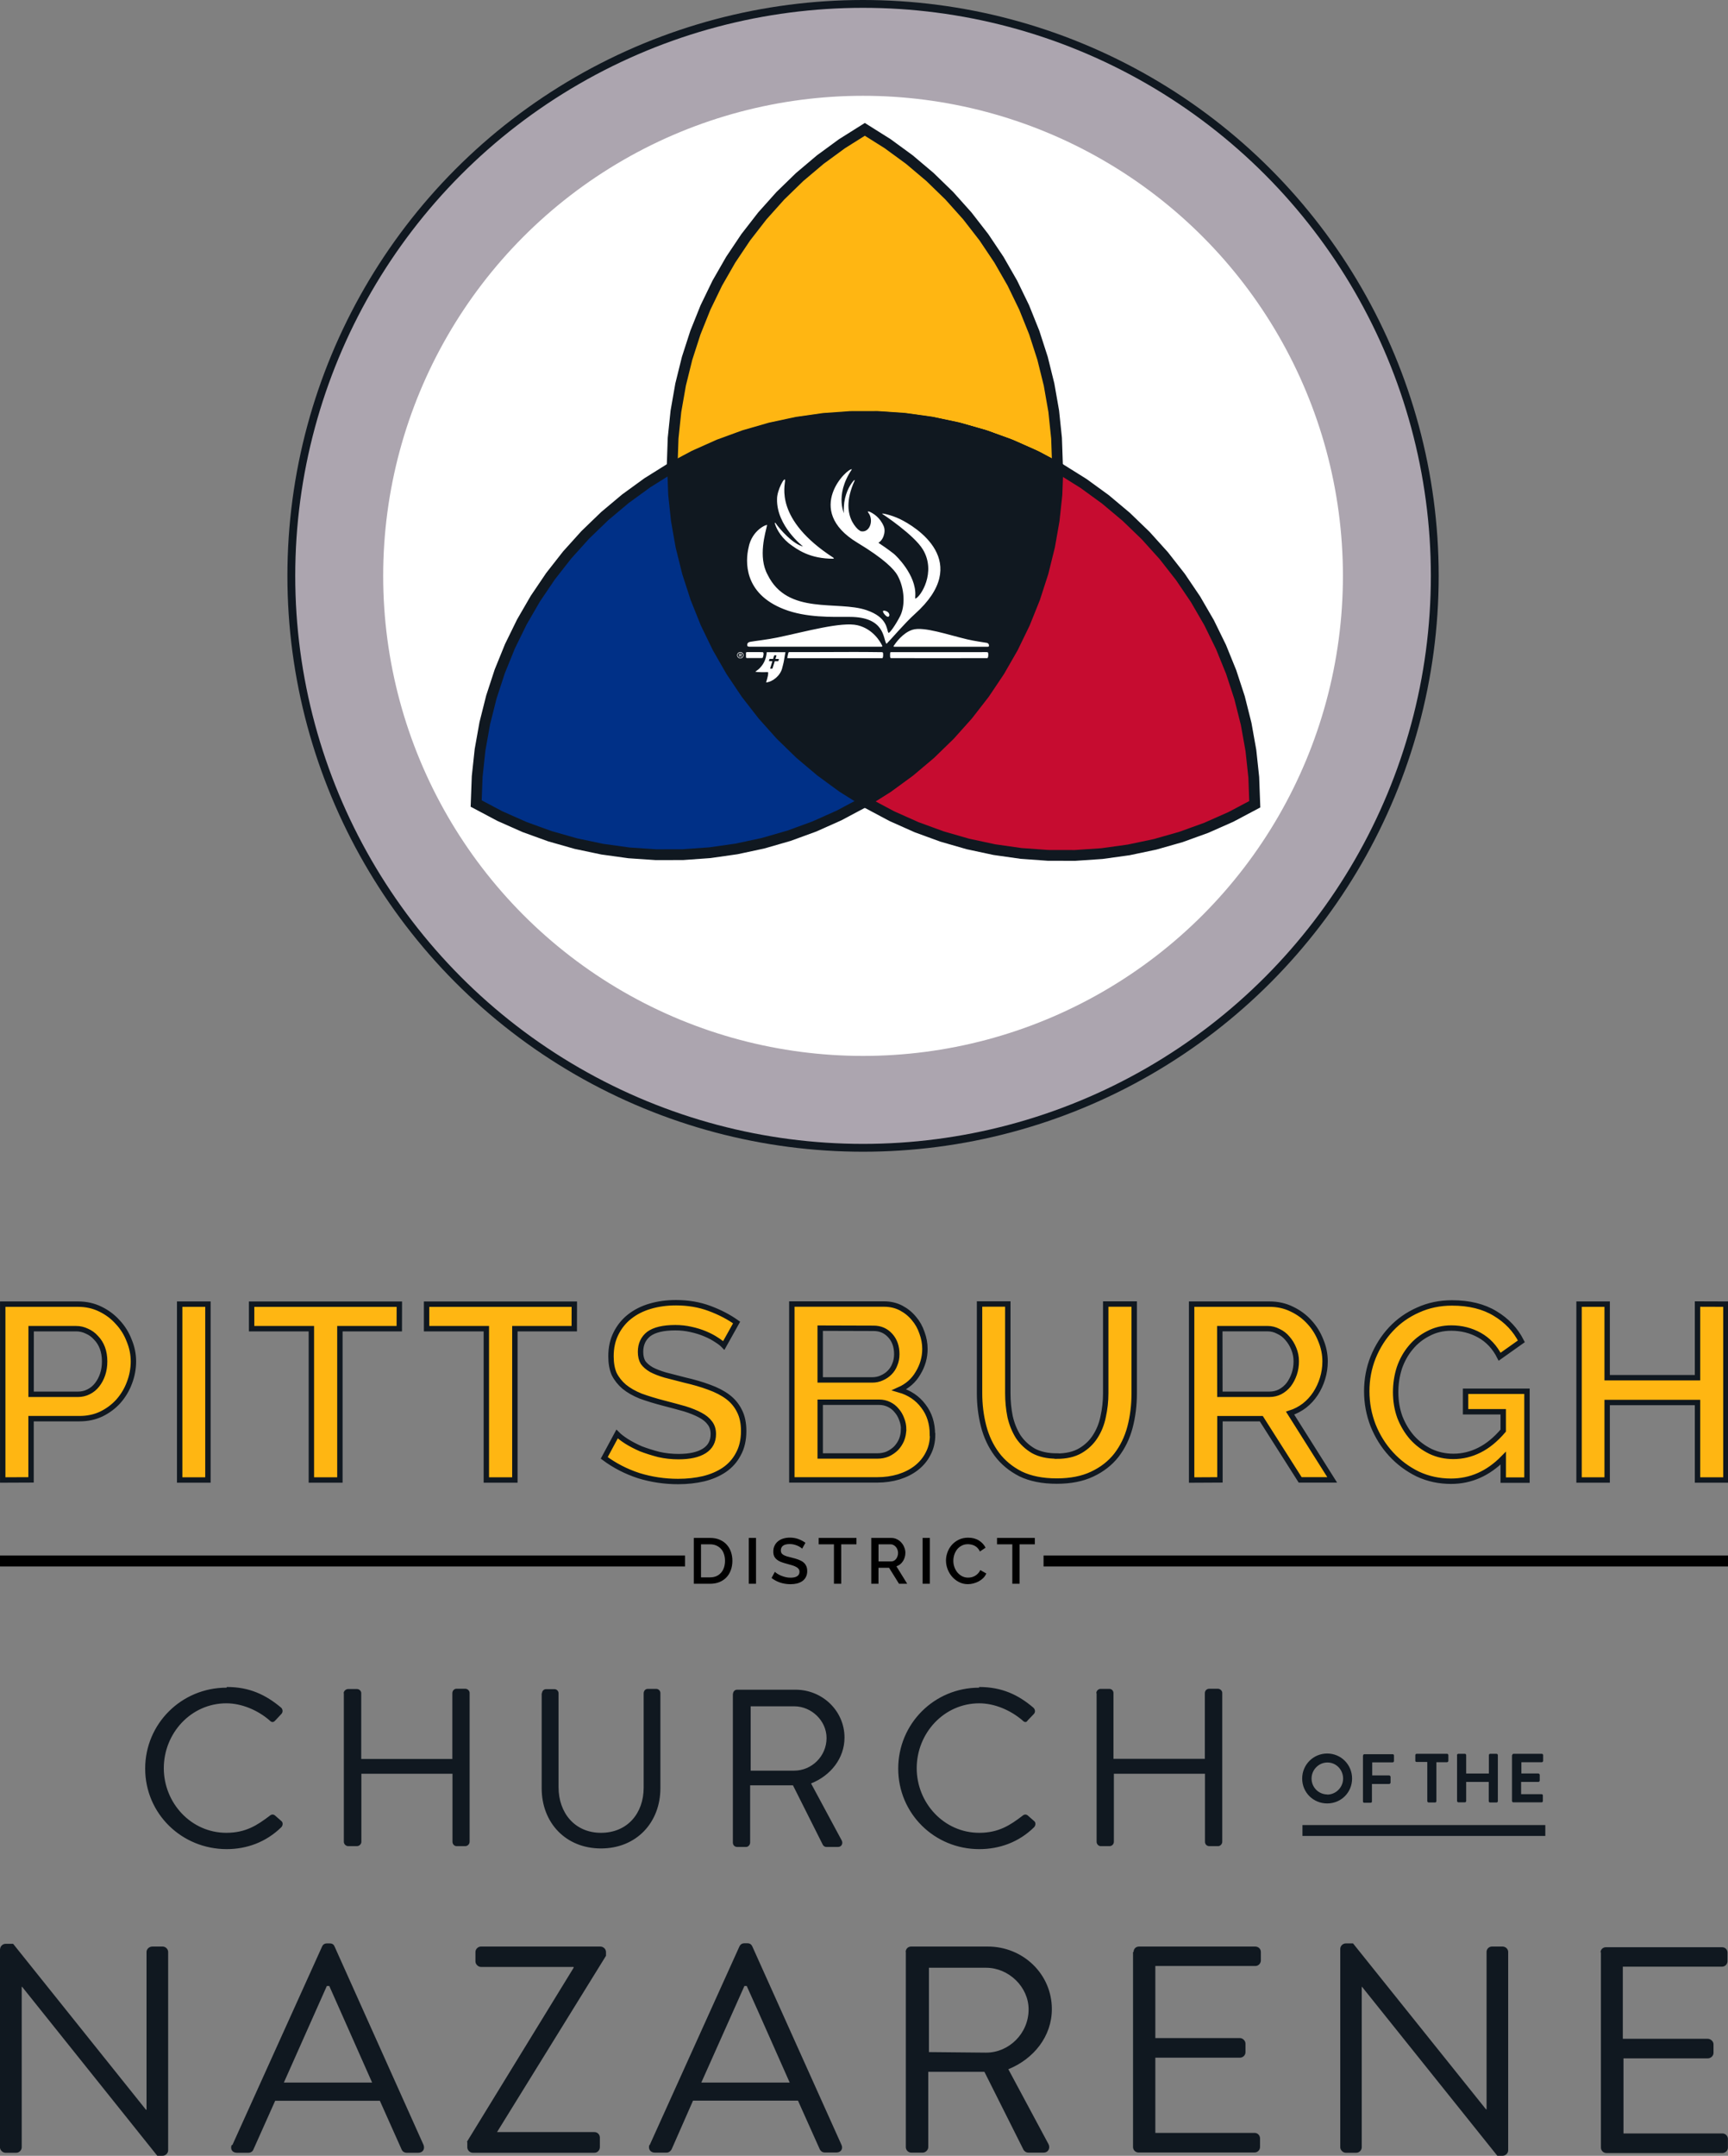 <svg width="480.3" height="598.98" version="1.1" viewBox="0 0 127.08 158.48" xmlns="http://www.w3.org/2000/svg"><rect x="0" y="0" width="127.08" height="158.48" fill="#808080" stroke="none"/><g transform="translate(-.265 -.265)"><g transform="translate(21.401 .265)" aria-label="PGHNaz triquetra-steelmark"><circle cx="42.334" cy="42.333" r="41.687" fill="#fff" stroke="#101820" stroke-width="1.293"/><circle cx="42.334" cy="42.333" r="38.524" fill="none" stroke="#aca5af" stroke-width="6.467"/><g transform="translate(.342)"><g transform="matrix(.265 0 0 .265 -60.795 -105.1)" stroke="#101820"><g stroke-width="9.225"><path transform="matrix(.324 0 0 .326 226.37 417.06)" d="m354.89 446.01-7.119-21.908-5.572-22.352-4.001-22.686-2.408-22.91-0.803-23.022 0.803-23.022 2.408-22.909 4.001-22.686 5.572-22.352 7.119-21.909 8.629-21.358 10.099-20.705 11.518-19.95 12.881-19.097 14.183-18.153 15.414-17.119 16.57-16.002 17.647-14.807 18.636-13.54 19.536-12.208 19.536 12.208 18.636 13.54 17.647 14.807 16.57 16.002 15.414 17.119 14.183 18.153 12.881 19.097 11.518 19.95 10.099 20.705 8.629 21.358 7.119 21.909 5.573 22.352 4 22.686 2.408 22.909 0.803 23.022-0.803 23.022-2.408 22.91-4 22.686-5.573 22.352-7.119 21.908-8.629 21.359-10.099 20.704-11.518 19.95-12.881 19.098-14.183 18.152-15.414 17.119-16.57 16.003-17.647 14.807-18.636 13.54-19.536 12.207-19.536-12.207-18.636-13.54-17.647-14.807-16.57-16.002-15.414-17.12-14.183-18.152-12.881-19.098-11.518-19.95-10.099-20.704z" fill="#ffb612"/><path transform="matrix(-.162 .281 -.282 -.163 590.93 486.92)" d="m500 618.95-19.536-12.207-18.636-13.54-17.647-14.807-16.57-16.002-15.414-17.12-14.183-18.152-12.881-19.098-11.518-19.95-10.099-20.704-8.629-21.359-7.119-21.908-5.572-22.352-4.001-22.686-2.408-22.91-0.803-23.022 0.803-23.022 2.408-22.909 4.001-22.686 5.572-22.352 7.119-21.909 8.629-21.358 10.099-20.705 11.518-19.95 12.881-19.097 14.183-18.153 15.414-17.119 16.57-16.002 17.647-14.807 18.636-13.54 19.536-12.208 19.536 12.208 18.636 13.54 17.647 14.807 16.57 16.002 15.414 17.119 14.183 18.153 12.881 19.097 11.518 19.95 10.099 20.705 8.629 21.358 7.119 21.909 5.573 22.352 4 22.686 2.408 22.909 0.803 23.022-0.803 23.022-2.408 22.91-4 22.686-5.573 22.352-7.119 21.908-8.629 21.359-10.099 20.704-11.518 19.95-12.881 19.098-14.183 18.152-15.414 17.119-16.57 16.003-17.647 14.807-18.636 13.54z" fill="#c60c30"/><path transform="matrix(-.162 -.281 .282 -.163 348.17 767.72)" d="m500 618.95-19.536-12.207-18.636-13.54-17.647-14.807-16.57-16.002-15.414-17.12-14.183-18.152-12.881-19.098-11.518-19.95-10.099-20.704-8.629-21.359-7.119-21.908-5.572-22.352-4.001-22.686-2.408-22.91-0.803-23.022 0.803-23.022 2.408-22.909 4.001-22.686 5.572-22.352 7.119-21.909 8.629-21.358 10.099-20.705 11.518-19.95 12.881-19.097 14.183-18.153 15.414-17.119 16.57-16.002 17.647-14.807 18.636-13.54 19.536-12.208 19.536 12.208 18.636 13.54 17.647 14.807 16.57 16.002 15.414 17.119 14.183 18.153 12.881 19.097 11.518 19.95 10.099 20.705 8.629 21.358 7.119 21.909 5.573 22.352 4 22.686 2.408 22.909 0.803 23.022-0.803 23.022-2.408 22.91-4 22.686-5.573 22.352-7.119 21.908-8.629 21.359-10.099 20.704-11.518 19.95-12.881 19.098-14.183 18.152-15.414 17.119-16.57 16.003-17.647 14.807-18.636 13.54z" fill="#003087"/></g><path d="m388.49 512.23-3.791 0.01-2.748 0.184-4.807 0.348-1.85 0.254-5.625 0.803-1.402 0.295-5.916 1.268-1.842 0.523-5.301 1.525-3.189 1.15-3.748 1.367-6.158 2.723-0.496 0.221-6.592 3.482 0.279 7.404 0.158 1.514 0.611 5.674 0.988 5.643 0.283 1.58 1.785 7.201 2.309 7.144 2.797 6.967 3.275 6.754 3.734 6.508 3.693 5.51 0.525 0.775 4.021 5.176 0.578 0.736 4.574 5.113 0.41 0.453 5.342 5.191 5.723 4.828 6.043 4.418 6.334 3.981 6.334-3.981 6.043-4.418 5.721-4.828 5.342-5.191 0.443-0.488 4.527-5.061 0.748-0.951 3.865-4.979 0.561-0.824 3.637-5.428 0.264-0.453 3.494-6.088 3.275-6.754 2.797-6.967 2.309-7.144 1.783-7.199 0.309-1.721 0.961-5.477 0.627-5.807 0.146-1.408 0.279-7.404-6.592-3.482-0.482-0.215-6.184-2.732-3.66-1.336-3.266-1.178-5.301-1.525-1.842-0.523-5.916-1.268-1.402-0.295-5.625-0.803-1.85-0.254-4.807-0.348-2.748-0.184z" fill="#101820" stroke-width="3"/></g><path d="m32.731 48.165c0 0.13 0.105 0.235 0.235 0.235 0.13 0 0.236-0.105 0.236-0.235 0-0.129-0.106-0.235-0.236-0.235-0.129 0-0.235 0.106-0.235 0.235m0.039 0c0-0.108 0.088-0.195 0.196-0.195 0.109 0 0.196 0.087 0.196 0.195 0 0.108-0.087 0.196-0.196 0.196-0.108 0-0.196-0.088-0.196-0.196m0.114 0.107c0 0.007 0.005 0.013 0.013 0.013h0.017c0.007 0 0.013-6e-3 0.013-0.013v-0.078h0.048l0.037 0.081c0.002 4e-3 0.006 0.009 0.012 0.009h0.022c0.009 0 0.016-0.01 0.011-0.018-0.013-0.025-0.026-0.052-0.039-0.077 0.018-0.004 0.053-0.022 0.053-0.071 0-0.049-0.04-0.073-0.08-0.073h-0.093c-0.007 0-0.013 0.006-0.013 0.012zm0.041-0.116v-0.075h0.064c0.024 0 0.039 0.015 0.039 0.037 0 0.02-0.015 0.037-0.039 0.037h-0.064m2.874 0.329-0.026 0.085c-0.007 0.021-0.021 0.04-0.031 0.04l-0.244-2e-3 -0.162 0.525c-0.004 0.014-0.028 0.027-0.05 0.026l-0.089-6.78e-4c-0.022-1.41e-4 -0.038-0.013-0.034-0.027l0.162-0.525-0.243-0.002c-0.01 0-0.013-0.019-0.007-0.04l0.026-0.085c0.007-0.021 0.021-0.04 0.031-0.04l0.243 0.002 0.075-0.243c0.004-0.014 0.028-0.026 0.05-0.026l0.089 6.88e-4c0.022 1.28e-4 0.038 0.013 0.034 0.027l-0.075 0.243 0.244 0.002c0.01 9.3e-5 0.013 0.019 0.007 0.04zm-0.889-0.539c-0.051 0.584-0.276 0.934-0.548 1.204-0.083 0.083-0.283 0.222-0.291 0.222 0.07 0.064 0.862 0.041 0.937 0.041 0.028 0.122-0.015 0.321-0.146 0.758 0.489-0.046 1.057-0.505 1.188-1.069 0.036-0.156 0.098-0.354 0.125-0.535 0.046-0.311 0.11-0.611 0.11-0.621h-1.375m16.332-0.57c-0.014-0.032-0.07-0.103-0.133-0.114-0.227-0.04-0.893-0.129-1.426-0.253-1.433-0.335-3.236-0.972-4.056-0.712-0.711 0.225-1.225 0.953-1.379 1.183-0.04 0.06 0.031 0.065 0.031 0.065h6.887s0.039-0.002 0.048-0.007c0.01-0.006 0.037-0.019 0.037-0.047 6.99e-4 -0.021 0.006-0.087-0.008-0.113m-17.55-0.194c0.318-0.061 1.263-0.162 2.017-0.32 2.026-0.423 4.706-1.179 5.88-0.898 1.136 0.272 1.67 1.209 1.807 1.494 0.04 0.083-0.044 0.082-0.044 0.082h-9.729s-0.135-4.68e-4 -0.142-0.077c-0.004-0.05-0.049-0.23 0.211-0.281m8-8.175c0.752 0.318 1.151-0.741 0.675-1.336-0.083-0.117 0.071-0.07 0.134-0.04 0.25 0.12 0.726 0.395 1.007 1.045 0.191 0.442-0.065 1.113-0.454 1.25-0.362-0.177-1.132-0.523-1.363-0.919m2.187 6.056c0.126 0.184-0.007 0.45-0.289 0.121-0.098-0.116-0.179-0.258-0.1-0.287 0.08-0.03 0.3 0.036 0.388 0.166m-1.886-5.891c-1.151-0.73-1.548-0.711-1.383-2.232 0.13-0.885 0.516-1.403 0.681-1.596 0.085-0.107 0.097-0.027 0.078-9.35e-4 -1.311 2.887 0.664 3.893 0.623 3.829m-6.323-2.481c-0.018-0.636 0.59-1.741 0.59-1.376 0 0.381-0.795 2.86 3.534 5.671 0.048 0.028 0.066 0.087 0.027 0.087-1.749 0.007-2.666-0.668-3.295-1.142-0.687-0.573-0.929-1.171-1.007-1.413-0.046-0.128 0.026-0.088 0.04-0.067 0.335 0.486 1.283 1.545 2.02 1.722 0.022 5e-3 -1.953-1.492-1.91-3.483m5.505-2.191c-1.322 1.966-0.547 3.38-0.432 3.565 0.528 0.853 1.802 1.316 3.51 2.642 0.169 0.131 1.651 1.557 1.586 3.06-0.003 0.143-0.018 0.245 0.006 0.238 0.374-0.112 1.555-1.939 0.553-3.606-0.649-1.081-2.955-2.6-2.967-2.607-0.204-0.119 0.622 0.05 1.277 0.366 1.142 0.552 5.406 3.137 1.077 6.999-0.699 0.623-1.825 1.946-2.037 2.145-0.033 0.035-0.046 0.008-0.052-0.002-0.228-0.381-0.105-1.947-2.676-1.95-1.32-0.002-3.204 0.073-4.845-0.567-2.988-1.166-2.826-3.552-2.601-4.52 0.246-1.322 1.383-1.745 1.365-1.661-0.112 0.54-0.689 2.321 0.037 3.646 1.468 3.005 5.144 1.876 7.277 2.607 1.55 0.531 1.462 1.392 1.604 1.659 0.059 0.11 0.552-0.608 0.859-1.208 0.397-0.774 0.34-2.056-0.185-3.006-0.244-0.442-0.978-1.214-2.943-2.398-4.043-2.436-0.678-5.557-0.414-5.401m2.888 13.44h6.578c0.099 0 0.449-0.008 0.518 0.007 0.076 0.017 0.062 0.408-0.019 0.433-0.077 0.01-5.308 0.002-7.082 0.002-0.032-0.003-0.053-0.03-0.062-0.043-0.017-0.026-0.014-0.337 0-0.364 0.016-0.031 0.04-0.032 0.067-0.036m-10.605 0h0.972c0.014 0 0.136 0.002 0.165 0.002 0.166 0 0.039 0.38 0.027 0.405-0.03 0.041-0.175 0.03-0.19 0.03h-0.973c-0.03-0.004-0.068-0.024-0.069-0.037-0.003-0.026-0.003-0.328-0.003-0.354 0-0.032 0.041-0.042 0.072-0.047m3.112 0c0.802 0 2.287 0.002 3.657-0.007 1.647-0.012 3.085 0.012 3.177 0.012 0.01 0 0.049 0.023 0.056 0.045 0.023 0.083 0.019 0.263-0.01 0.35-0.008 0.026-0.022 0.04-0.046 0.047-0.077 0.001-6.901 0-6.966 0-0.03 0 0.051-0.384 0.067-0.41 0.012-0.018 0.034-0.029 0.065-0.036" fill="#fff" stroke-width=".12"/></g></g><g aria-label="PITTSBURGH DISTRICT CHURCH OF THE NAZARENE"><g transform="matrix(1.005 0 0 1.005 -.371 -.547)"><path d="m126.93 96.202v12.863h-2.08v-5.669h-6.612v5.669h-2.056v-12.863h2.056v5.38h6.612v-5.387zm-16.296 11.266q-1.661 1.688-3.818 1.688-1.311 0-2.437-0.526-1.125-0.552-1.956-1.459-0.83-0.903-1.311-2.095-0.466-1.2-0.466-2.503t0.466-2.477q0.481-1.181 1.311-2.069 0.83-0.888 1.979-1.395 1.137-0.518 2.483-0.518 1.886 0 3.158 0.777 1.273 0.762 1.917 2.031l-1.591 1.128q-0.532-1.052-1.474-1.577-0.939-0.522-2.064-0.522-0.92 0-1.676 0.4-0.757 0.381-1.292 1.029-0.535 0.636-0.83 1.486-0.272 0.853-0.272 1.779 0 0.979 0.31 1.829 0.338 0.853 0.892 1.486 0.57 0.632 1.346 1.014 0.776 0.366 1.676 0.366 0.993 0 1.901-0.457 0.92-0.457 1.746-1.429v-1.379h-2.755v-1.501h4.493v6.5h-1.738zm-22.803 1.6v-12.866h5.704q0.885 0 1.622 0.362 0.764 0.362 1.3 0.96 0.535 0.579 0.83 1.341 0.31 0.743 0.31 1.524 0 0.648-0.186 1.246-0.182 0.598-0.512 1.105-0.334 0.511-0.815 0.888-0.477 0.362-1.048 0.545l3.081 4.884h-2.344l-2.844-4.477h-3.026v4.477zm2.068-6.271h3.616q0.442 0 0.792-0.183 0.369-0.198 0.629-0.526 0.256-0.343 0.404-0.777t0.147-0.926q0-0.488-0.182-0.922-0.175-0.434-0.466-0.762-0.272-0.328-0.66-0.507-0.376-0.198-0.776-0.198h-3.511zm-11.935 4.526q1.036 0 1.719-0.396 0.683-0.4 1.086-1.029 0.427-0.655 0.59-1.471 0.186-0.838 0.186-1.703v-6.53h2.084v6.523q0 1.318-0.31 2.496-0.31 1.158-0.997 2.046-0.683 0.869-1.773 1.379-1.071 0.507-2.584 0.507-1.567 0-2.654-0.526-1.071-0.549-1.734-1.436-0.671-0.907-0.97-2.065-0.295-1.154-0.295-2.4v-6.527h2.068v6.523q0 0.884 0.167 1.714 0.186 0.815 0.594 1.467 0.427 0.636 1.106 1.036 0.698 0.381 1.715 0.381zm-9.087-1.573q0 0.777-0.33 1.395-0.31 0.61-0.869 1.044-0.543 0.419-1.28 0.648-0.737 0.221-1.567 0.221h-6.255v-12.863h6.751q0.683 0 1.242 0.29 0.551 0.29 0.939 0.762 0.388 0.45 0.59 1.048 0.217 0.583 0.217 1.181 0 0.941-0.504 1.772-0.473 0.815-1.377 1.219 1.125 0.324 1.769 1.192 0.66 0.85 0.66 2.084zm-2.119-0.381q0-0.4-0.147-0.762-0.132-0.362-0.372-0.632-0.221-0.274-0.551-0.434-0.334-0.164-0.722-0.164h-4.314v3.932h4.19q0.404 0 0.753-0.145 0.349-0.164 0.609-0.419 0.252-0.267 0.4-0.61 0.147-0.37 0.147-0.762zm-6.107-7.41v3.787h3.802q0.388 0 0.698-0.145 0.334-0.145 0.57-0.381 0.26-0.255 0.388-0.598 0.147-0.343 0.147-0.762 0-0.831-0.477-1.356-0.481-0.533-1.218-0.533zm-7.054 1.265q-0.182-0.191-0.532-0.411-0.349-0.236-0.83-0.438-0.466-0.198-1.04-0.324-0.555-0.126-1.145-0.126-1.311 0-1.94 0.457-0.605 0.476-0.605 1.311 0 0.469 0.186 0.777 0.202 0.286 0.605 0.522 0.407 0.217 1.017 0.396 0.609 0.164 1.42 0.366 0.997 0.229 1.785 0.522 0.815 0.293 1.37 0.709 0.555 0.419 0.854 1.029 0.31 0.598 0.31 1.467 0 0.979-0.388 1.684-0.369 0.709-1.036 1.162-0.644 0.434-1.513 0.648-0.865 0.202-1.862 0.202-1.494 0-2.894-0.434-1.385-0.457-2.51-1.295l0.939-1.745q0.233 0.236 0.679 0.526 0.466 0.293 1.048 0.549 0.613 0.236 1.319 0.419 0.698 0.16 1.455 0.16 1.218 0 1.882-0.419 0.66-0.419 0.66-1.231 0-0.488-0.256-0.815-0.241-0.331-0.698-0.572-0.466-0.251-1.125-0.457-0.671-0.191-1.513-0.408-0.982-0.255-1.723-0.526-0.718-0.29-1.203-0.686-0.473-0.404-0.737-0.93-0.233-0.533-0.233-1.295 0-0.945 0.365-1.669 0.372-0.743 0.997-1.234 0.648-0.511 1.513-0.762 0.869-0.255 1.882-0.255 1.331 0 2.456 0.419t1.979 1.029zm-10.942-1.227h-4.346v11.068h-2.087v-11.068h-4.373v-1.791h10.81zm-12.804 0h-4.346v11.068h-2.087v-11.068h-4.373v-1.791h10.81zm-16.071 11.068v-12.863h2.068v12.863zm-12.948 0v-12.863h5.51q0.892 0 1.63 0.362 0.749 0.362 1.28 0.96 0.543 0.579 0.834 1.341 0.31 0.743 0.31 1.524 0 0.812-0.295 1.573-0.272 0.735-0.795 1.333-0.516 0.579-1.253 0.941-0.718 0.343-1.602 0.343h-3.546v4.477zm2.076-6.267h3.414q0.442 0 0.792-0.183 0.365-0.179 0.621-0.507 0.26-0.328 0.407-0.762t0.147-0.96q0-0.541-0.163-0.979-0.163-0.434-0.466-0.743-0.287-0.324-0.675-0.488-0.369-0.179-0.776-0.179h-3.298z" fill="#ffb612" stroke="#101820" stroke-width=".395"/><g stroke-width=".995"><path d="m0.633 114.59v0.8l50.13-8e-5v-0.8z" color="#000000" color-rendering="auto" dominant-baseline="auto" image-rendering="auto" shape-rendering="auto" solid-color="#000000" style="font-feature-settings:normal;font-variant-alternates:normal;font-variant-caps:normal;font-variant-ligatures:normal;font-variant-numeric:normal;font-variant-position:normal;isolation:auto;mix-blend-mode:normal;shape-padding:0;text-decoration-color:#000000;text-decoration-line:none;text-decoration-style:solid;text-indent:0;text-orientation:mixed;text-transform:none;white-space:normal"/><path d="m76.996 114.59v0.8l50.13-8e-5v-0.8z" color="#000000" color-rendering="auto" dominant-baseline="auto" image-rendering="auto" shape-rendering="auto" solid-color="#000000" style="font-feature-settings:normal;font-variant-alternates:normal;font-variant-caps:normal;font-variant-ligatures:normal;font-variant-numeric:normal;font-variant-position:normal;isolation:auto;mix-blend-mode:normal;shape-padding:0;text-decoration-color:#000000;text-decoration-line:none;text-decoration-style:solid;text-indent:0;text-orientation:mixed;text-transform:none;white-space:normal"/><path d="m76.357 113.77h-1.114v2.884h-0.533v-2.884h-1.119v-0.467h2.766zm-6.502 1.185q0-0.302 0.109-0.599 0.109-0.302 0.316-0.538 0.212-0.241 0.514-0.387t0.684-0.146q0.458 0 0.784 0.203t0.491 0.529l-0.415 0.278q-0.071-0.151-0.17-0.255t-0.217-0.165q-0.118-0.061-0.245-0.085-0.127-0.028-0.245-0.028-0.264 0-0.463 0.109-0.198 0.104-0.335 0.278-0.132 0.175-0.203 0.392-0.066 0.217-0.066 0.434 0 0.245 0.08 0.467 0.08 0.222 0.222 0.392 0.146 0.17 0.345 0.274 0.198 0.099 0.434 0.099 0.123 0 0.25-0.028 0.132-0.033 0.25-0.099 0.123-0.071 0.222-0.175 0.104-0.104 0.17-0.25l0.439 0.25q-0.08 0.189-0.227 0.335-0.146 0.142-0.33 0.241-0.184 0.099-0.392 0.151-0.203 0.052-0.401 0.052-0.354 0-0.647-0.151-0.293-0.151-0.505-0.392-0.212-0.245-0.33-0.552-0.118-0.312-0.118-0.632zm-1.709 1.699v-3.351h0.529v3.351zm-3.756 0v-3.351h1.458q0.227 0 0.415 0.094 0.194 0.094 0.33 0.25 0.137 0.151 0.212 0.349 0.08 0.194 0.08 0.396 0 0.17-0.047 0.326t-0.132 0.288q-0.085 0.132-0.208 0.231-0.123 0.094-0.269 0.142l0.788 1.274h-0.599l-0.727-1.166h-0.774v1.166zm0.529-1.633h0.925q0.113 0 0.203-0.047 0.094-0.052 0.16-0.137 0.066-0.09 0.104-0.203 0.038-0.113 0.038-0.241 0-0.127-0.047-0.241-0.042-0.113-0.118-0.198-0.071-0.085-0.17-0.132-0.094-0.052-0.198-0.052h-0.897zm-1.614-1.251h-1.114v2.884h-0.533v-2.884h-1.119v-0.467h2.766zm-3.975 0.321q-0.047-0.052-0.137-0.109-0.09-0.061-0.212-0.113-0.118-0.052-0.264-0.085-0.142-0.033-0.293-0.033-0.335 0-0.496 0.123-0.156 0.123-0.156 0.34 0 0.123 0.047 0.203 0.052 0.075 0.156 0.137 0.104 0.057 0.26 0.104 0.156 0.043 0.363 0.094 0.255 0.061 0.458 0.137 0.208 0.075 0.349 0.184 0.142 0.109 0.217 0.269 0.08 0.156 0.08 0.382 0 0.255-0.099 0.439-0.094 0.184-0.264 0.302-0.165 0.113-0.387 0.17-0.222 0.052-0.477 0.052-0.382 0-0.741-0.113-0.354-0.118-0.642-0.34l0.241-0.453q0.061 0.061 0.175 0.137 0.118 0.075 0.269 0.142 0.156 0.061 0.335 0.109 0.179 0.043 0.373 0.043 0.312 0 0.481-0.109 0.17-0.109 0.17-0.321 0-0.127-0.066-0.212-0.061-0.085-0.179-0.146-0.118-0.066-0.288-0.118t-0.387-0.109q-0.25-0.066-0.439-0.137-0.184-0.075-0.307-0.179-0.123-0.104-0.189-0.241-0.061-0.142-0.061-0.34 0-0.245 0.094-0.434 0.094-0.194 0.255-0.321 0.165-0.132 0.387-0.198 0.222-0.066 0.481-0.066 0.34 0 0.628 0.109 0.288 0.109 0.505 0.269zm-3.904 2.563v-3.351h0.529v3.351zm-4.024 0v-3.351h1.19q0.406 0 0.708 0.132 0.307 0.132 0.51 0.359 0.208 0.227 0.312 0.533 0.104 0.302 0.104 0.647 0 0.382-0.118 0.694-0.113 0.307-0.326 0.529-0.212 0.217-0.514 0.34-0.302 0.118-0.675 0.118zm2.284-1.68q0-0.264-0.075-0.486-0.071-0.222-0.212-0.378-0.142-0.16-0.345-0.25-0.203-0.09-0.463-0.09h-0.661v2.417h0.661q0.264 0 0.467-0.09 0.208-0.094 0.345-0.255 0.142-0.165 0.212-0.387 0.071-0.222 0.071-0.481z"/></g></g><path d="m113.93 135.23h-17.88v-0.8h17.86v0.8m-2.43-5.94c0-0.05 0.04-0.1 0.1-0.1h2.07c0.06 0 0.1 0.05 0.1 0.1v0.42c0 0.05-0.04 0.1-0.1 0.1h-1.5v0.83h1.25c0.04 0 0.1 0.05 0.1 0.1v0.42c0 0.06-0.06 0.1-0.1 0.1h-1.27v0.9h1.5c0.07 0 0.1 0.04 0.1 0.1v0.4c0 0.06-0.03 0.1-0.1 0.1h-2.07c-0.05 0-0.1-0.04-0.1-0.1v-3.37m-4.05 0c0-0.05 0.06-0.1 0.1-0.1h0.48c0.06 0 0.1 0.05 0.1 0.1v1.35h1.67v-1.35c0-0.05 0.04-0.1 0.1-0.1h0.46c0.05 0 0.1 0.05 0.1 0.1v3.38c0 0.07-0.05 0.1-0.1 0.1h-0.47c-0.05 0-0.1-0.03-0.1-0.1v-1.41h-1.66v1.4c0 0.06-0.04 0.1-0.1 0.1h-0.47c-0.04 0-0.1-0.04-0.1-0.1v-3.37m-2.2 0.5h-0.77c-0.06 0-0.1-0.03-0.1-0.08v-0.42c0-0.05 0.04-0.1 0.1-0.1h2.23c0.06 0 0.1 0.05 0.1 0.1v0.42c0 0.05-0.04 0.1-0.1 0.1h-0.78v2.86c0 0.07-0.05 0.1-0.1 0.1h-0.47c-0.03 0-0.1-0.03-0.1-0.1v-2.85m-4.72-0.5c0-0.06 0.04-0.1 0.1-0.1h2.07c0.06 0 0.1 0.04 0.1 0.1v0.4c0 0.06-0.04 0.1-0.1 0.1h-1.5v0.96h1.25c0.04 0 0.1 0.06 0.1 0.1v0.43c0 0.05-0.06 0.1-0.1 0.1h-1.27v1.3c0 0.04-0.04 0.08-0.1 0.08h-0.46c-0.06 0-0.1-0.03-0.1-0.1v-3.36m-2.63 2.86c0.64 0 1.17-0.53 1.17-1.18 0-0.64-0.5-1.18-1.15-1.18s-1.17 0.54-1.17 1.18c0 0.65 0.52 1.17 1.17 1.17zm0-3.02c1.02 0 1.83 0.82 1.83 1.84s-0.8 1.83-1.83 1.83c-1.02 0-1.84-0.8-1.84-1.83 0-1.02 0.82-1.84 1.84-1.84m20.1 14.64c0-0.22 0.16-0.4 0.4-0.4h8.54c0.23 0 0.4 0.18 0.4 0.4v0.63c0 0.2-0.17 0.4-0.4 0.4h-7.3v5.3h6.23c0.24 0 0.44 0.2 0.44 0.4v0.64c0 0.22-0.2 0.4-0.42 0.4h-6.2v5.52h7.28c0.23 0 0.4 0.2 0.4 0.4v0.64c0 0.2-0.17 0.4-0.4 0.4h-8.54c-0.24 0-0.4-0.2-0.4-0.4v-14.38m-19.17-0.23c0-0.22 0.2-0.4 0.4-0.4h0.54l9.78 12.2h0.04v-11.57c0-0.22 0.17-0.4 0.4-0.4h0.77c0.23 0 0.42 0.18 0.42 0.4v14.58c0 0.22-0.2 0.4-0.4 0.4h-0.4l-9.95-12.42h-0.02v11.8c0 0.2-0.17 0.4-0.4 0.4h-0.78c-0.2 0-0.4-0.2-0.4-0.4v-14.6m-15.2 0.24c0-0.22 0.16-0.4 0.4-0.4h8.54c0.25 0 0.42 0.18 0.42 0.4v0.63c0 0.2-0.17 0.4-0.4 0.4h-7.36v5.3h6.23c0.2 0 0.4 0.2 0.4 0.4v0.64c0 0.23-0.2 0.4-0.4 0.4h-6.23v5.53h7.3c0.24 0 0.4 0.2 0.4 0.4v0.64c0 0.2-0.16 0.4-0.4 0.4h-8.54c-0.24 0-0.4-0.2-0.4-0.4v-14.34m-10.8 7.4c1.67 0 3.12-1.4 3.12-3.18 0-1.65-1.46-3.06-3.13-3.06h-4.2v6.2zm-5.92-7.4c0-0.23 0.18-0.4 0.4-0.4h5.63c2.6 0 4.72 2.02 4.72 4.6 0 2-1.33 3.66-3.2 4.42l2.95 5.5c0.15 0.28 0 0.63-0.36 0.63h-1.1c-0.2 0-0.3-0.1-0.37-0.2l-2.88-5.74h-4.13v5.54c0 0.2-0.2 0.4-0.4 0.4h-0.85c-0.23 0-0.4-0.2-0.4-0.4v-14.35m-8.54 9.6c-1.06-2.37-2.1-4.76-3.16-7.1h-0.17l-3.17 7.1zm-10.3 4.6 6.6-14.6c0.06-0.13 0.17-0.24 0.37-0.24h0.22c0.2 0 0.3 0.1 0.36 0.23l6.55 14.57c0.15 0.3-0.03 0.58-0.35 0.58h-0.87c-0.2 0-0.32-0.13-0.37-0.24l-1.6-3.57h-7.72l-1.57 3.57c-0.05 0.1-0.18 0.25-0.37 0.25h-0.87c-0.34 0-0.5-0.28-0.4-0.57m-13.42-0.22 7.85-12.8v-0.06h-6.82c-0.2 0-0.4-0.2-0.4-0.4v-0.7c0-0.22 0.2-0.4 0.4-0.4h8.78c0.22 0 0.42 0.18 0.42 0.4v0.28l-8 12.94v0.02h7.15c0.24 0 0.4 0.2 0.4 0.4v0.7c0 0.22-0.16 0.42-0.4 0.42h-8.95c-0.22 0-0.4-0.2-0.4-0.4v-0.4m-7-4.36c-1.05-2.36-2.1-4.75-3.15-7.1h-0.18l-3.16 7.1zm-10.28 4.6 6.6-14.6c0.05-0.12 0.16-0.23 0.35-0.23h0.22c0.2 0 0.3 0.1 0.35 0.23l6.54 14.58c0.12 0.3-0.05 0.58-0.38 0.58h-0.86c-0.2 0-0.33-0.13-0.37-0.24l-1.6-3.58h-7.7l-1.6 3.58c-0.03 0.1-0.16 0.24-0.36 0.24h-0.86c-0.34 0-0.5-0.28-0.38-0.57m-17.03-14.39c0-0.22 0.2-0.4 0.4-0.4h0.56l9.77 12.2h0.04v-11.6c0-0.22 0.2-0.4 0.43-0.4h0.76c0.2 0 0.4 0.18 0.4 0.4v14.58c0 0.22-0.2 0.4-0.4 0.4h-0.4l-9.94-12.42h-0.03v11.8c0 0.2-0.17 0.4-0.4 0.4h-0.8c-0.2 0-0.4-0.2-0.4-0.4v-14.6m80.63-18.8c0-0.15 0.15-0.3 0.3-0.3h0.66c0.18 0 0.3 0.15 0.3 0.3v4.84h6.72v-4.83c0-0.17 0.13-0.32 0.32-0.32h0.64c0.17 0 0.32 0.15 0.32 0.3v10.95c0 0.17-0.15 0.32-0.3 0.32h-0.65c-0.2 0-0.32-0.15-0.32-0.32v-5h-6.7v5c0 0.17-0.14 0.32-0.32 0.32h-0.65c-0.16 0-0.3-0.15-0.3-0.32v-10.9m-8.64-0.48c1.67 0 2.88 0.57 4 1.53 0.13 0.13 0.15 0.33 0.02 0.46l-0.45 0.47c-0.1 0.17-0.24 0.15-0.4-0.02-0.87-0.74-2.04-1.24-3.16-1.24-2.6 0-4.6 2.2-4.6 4.77 0 2.55 2 4.75 4.6 4.75 1.43 0 2.28-0.57 3.15-1.23 0.16-0.15 0.3-0.13 0.4-0.06l0.5 0.44c0.12 0.1 0.1 0.33-0.03 0.45-1.12 1.1-2.55 1.6-4.02 1.6-3.3 0-5.96-2.62-5.96-5.92s2.65-5.95 5.95-5.95m-13.6 6.1c1.28 0 2.38-1.05 2.38-2.4 0-1.26-1.1-2.33-2.38-2.33h-3.2v4.73zm-4.5-5.63c0-0.17 0.12-0.32 0.3-0.32h4.3c1.97 0 3.6 1.55 3.6 3.52 0 1.52-1.02 2.8-2.46 3.37l2.26 4.2c0.1 0.2 0 0.47-0.28 0.47h-0.85c-0.15 0-0.23-0.1-0.26-0.15l-2.2-4.38h-3.15v4.2c0 0.18-0.14 0.33-0.3 0.33h-0.65c-0.2 0-0.32-0.15-0.32-0.32v-10.96m-14.04 0c0-0.17 0.12-0.32 0.3-0.32h0.62c0.18 0 0.3 0.15 0.3 0.3v6.9c0 1.9 1.2 3.36 3.12 3.36 1.95 0 3.14-1.44 3.14-3.32v-6.93c0-0.18 0.12-0.33 0.3-0.33h0.63c0.17 0 0.3 0.15 0.3 0.3v7c0 2.52-1.76 4.43-4.37 4.43-2.6 0-4.36-1.9-4.36-4.42v-7m-14.56 0c0-0.15 0.16-0.3 0.33-0.3h0.64c0.18 0 0.32 0.15 0.32 0.3v4.84h6.7v-4.83c0-0.18 0.13-0.33 0.3-0.33h0.65c0.17 0 0.32 0.15 0.32 0.3v10.95c0 0.17-0.15 0.32-0.32 0.32h-0.64c-0.17 0-0.3-0.15-0.3-0.32v-5h-6.7v5c0 0.17-0.15 0.32-0.33 0.32h-0.64c-0.17 0-0.32-0.15-0.32-0.32v-10.9m-8.6-0.48c1.66 0 2.86 0.57 4 1.53 0.12 0.13 0.13 0.33 0 0.46l-0.44 0.47c-0.15 0.17-0.28 0.15-0.44-0.02-0.86-0.74-2.04-1.24-3.16-1.24-2.6 0-4.6 2.2-4.6 4.77 0 2.55 2 4.75 4.6 4.75 1.44 0 2.28-0.57 3.16-1.23 0.16-0.15 0.3-0.13 0.4-0.06l0.5 0.44c0.12 0.1 0.1 0.33-0.03 0.45-1.13 1.1-2.55 1.6-4 1.6-3.33 0-6-2.62-6-5.92s2.67-5.95 5.98-5.95" fill="#101820"/></g></g></svg>
